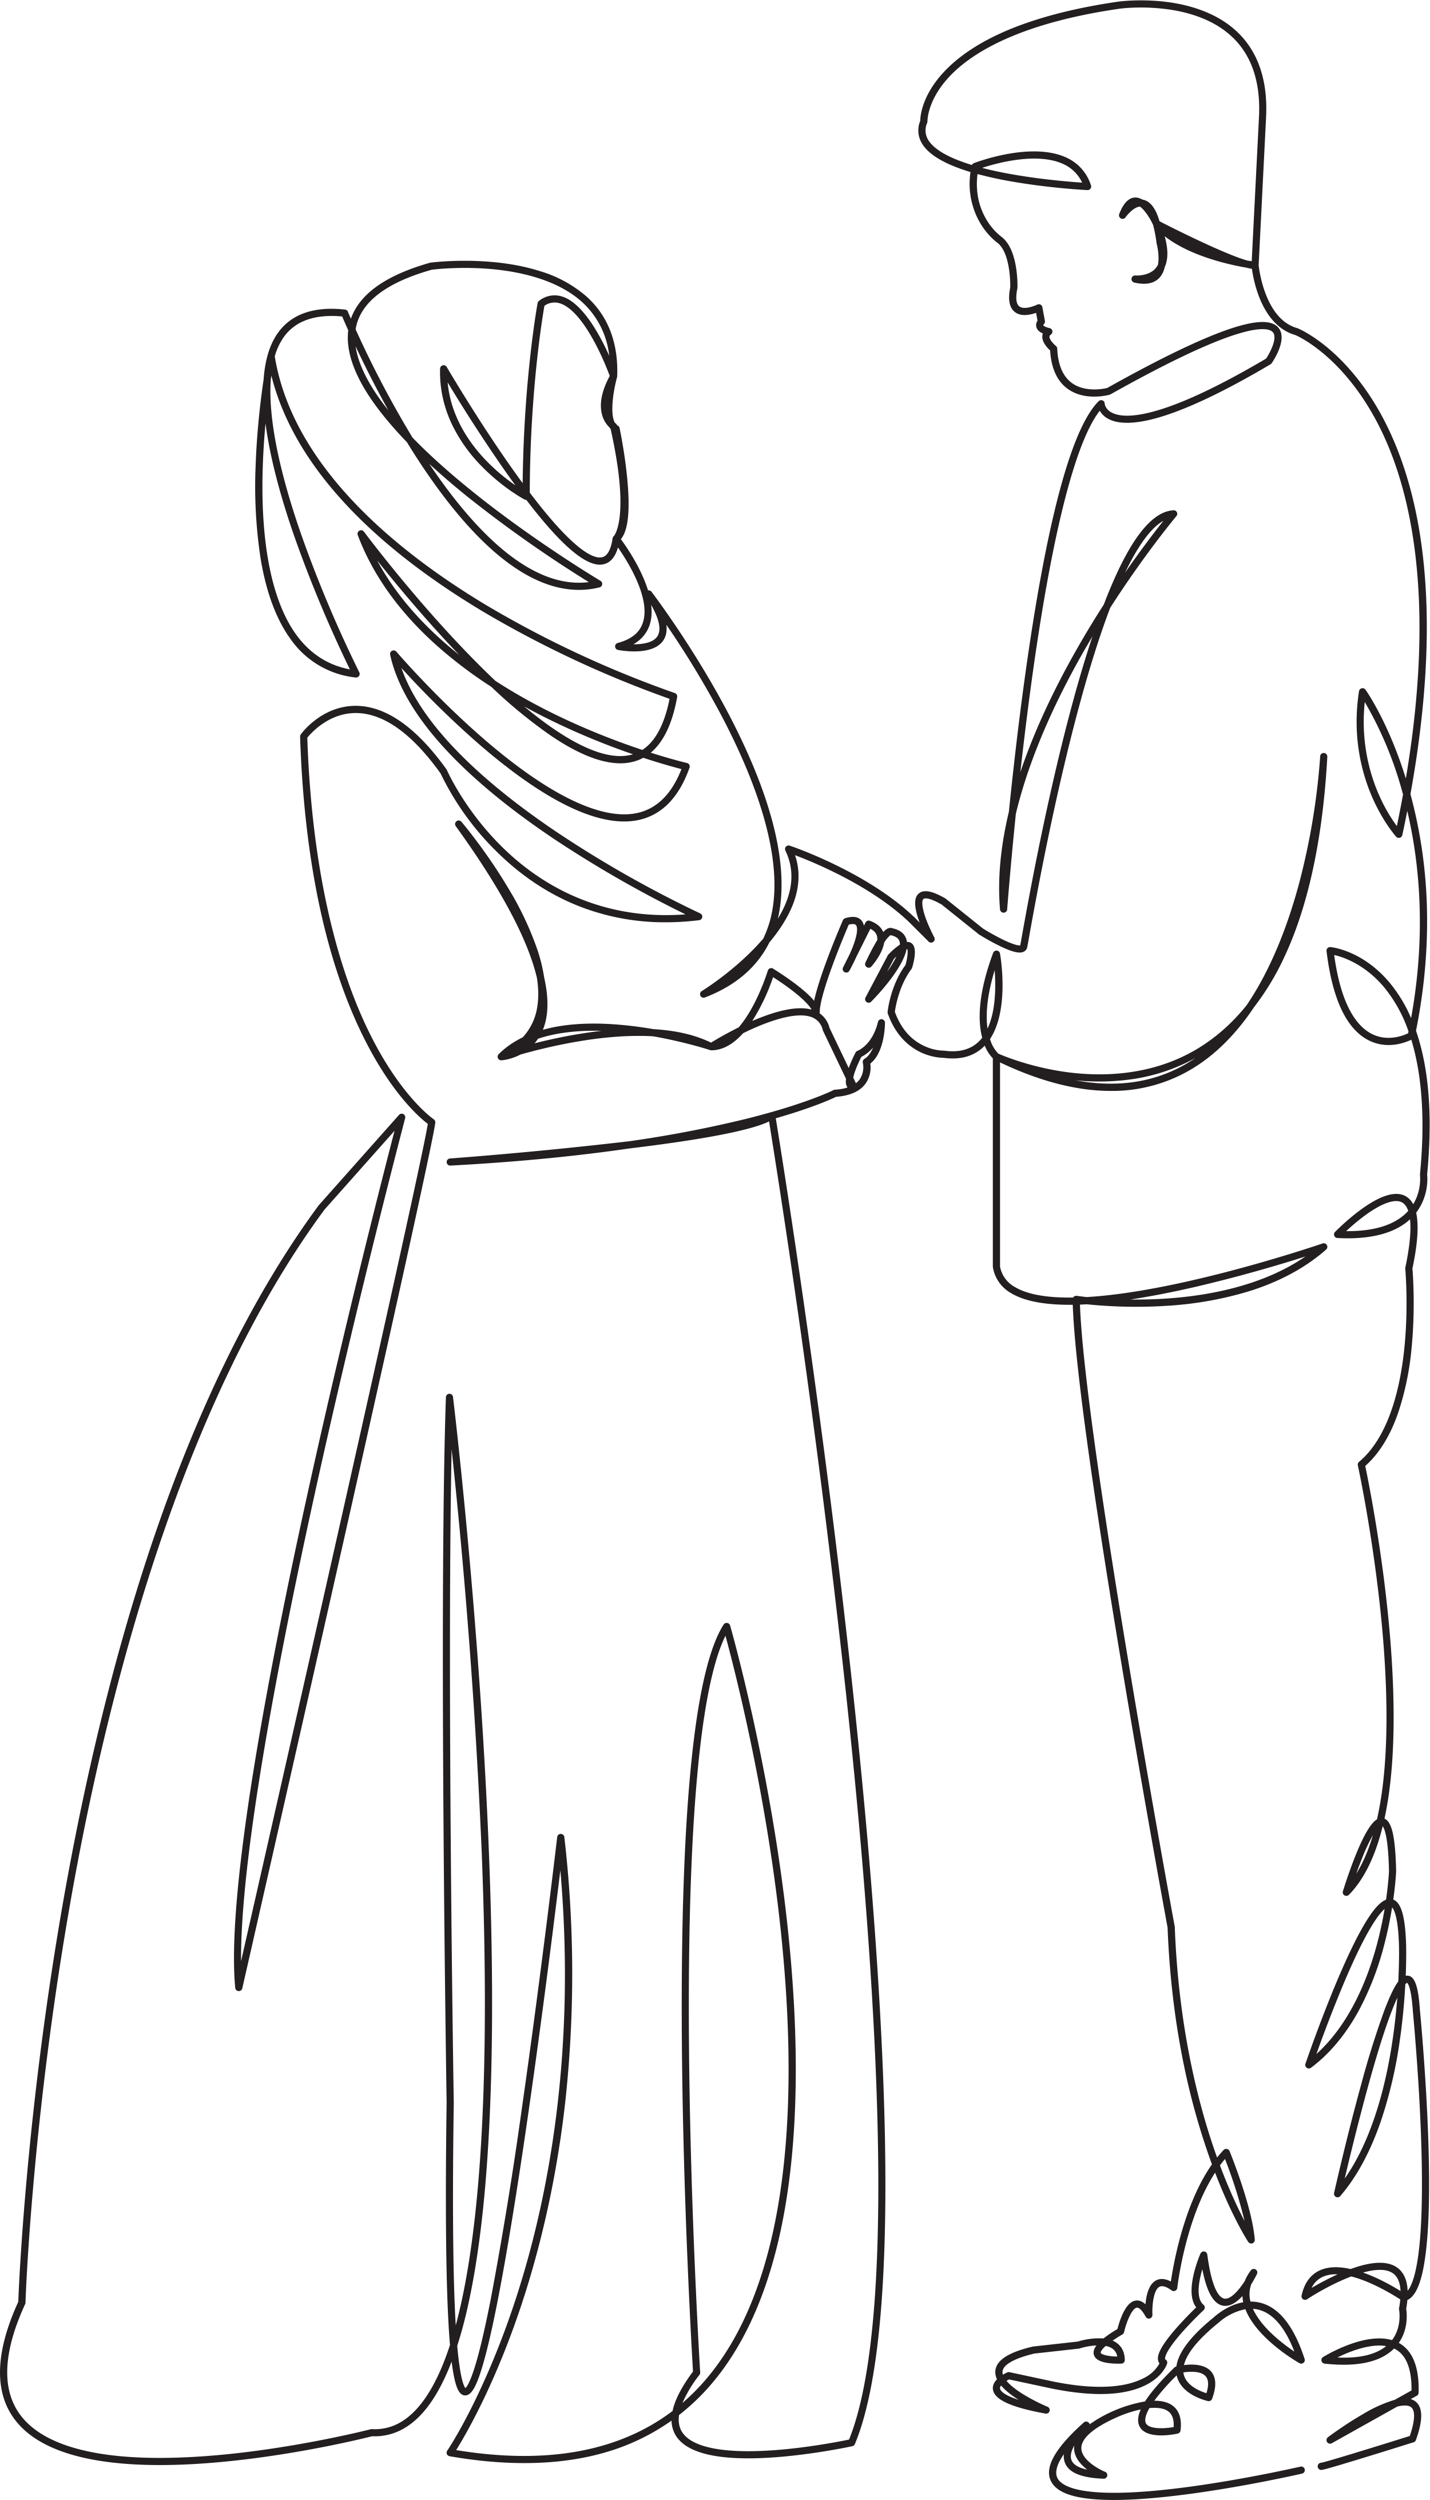 <svg xmlns="http://www.w3.org/2000/svg" viewBox="0 0 2800 4892"><path d="M1923 328.5c19.8 5.2 42.1 9.9 66.9 14 55 9.3 107.1 13.4 129 14.9a74.2 74.2 0 0 0-36.3-36.1c-51.2-24.1-130.6-2.3-159.6 7.2zM696.3 677.8c5.3 36.5 27 78.6 64.2 125.3a2066.1 2066.1 0 0 1-64.2-125.3zm180.2 70.5c6.3 68 43.8 120.5 76.2 153.8a383.4 383.4 0 0 0 56.5 47.7 2019.8 2019.8 0 0 1-21.7-30.3 3110 3110 0 0 1-111-171.2zM1037.3 964c87.4 115.4 125.5 129.6 141 126.6 10.7-2 17.8-14.5 21.2-37.1v-.2c.3-1.7 1-3 2.3-4 1.8-2 32-39.2-6.2-210a29.3 29.3 0 0 1-2.3-2.9c-4-3.9-10-11-13.6-21.9-7-21.8-2.3-48.3 14.2-78.8-3.2-8.8-13.7-36-28.8-64.3-23.5-44.3-47.3-71.1-68.8-77.8a34.1 34.1 0 0 0-30.3 4.8c-3.8 21.8-28.2 168.1-28.7 365.6zm1241 55c-20.8 11.5-46.1 40.6-75.3 101.5 32.1-46.3 59.4-81.7 75.2-101.6zM840.7 908c51 75.8 101.7 134.1 150.7 173.2 56.5 45 110.7 64.4 161.5 57.9a2479.5 2479.5 0 0 1-236.4-166.2 1518.4 1518.4 0 0 1-75.8-65zm399.6 352.8c18.1 0 38.5-3 46.7-15.4 8.3-12.3 4.1-33.4-12-61.7 1.7 13.7 1 27-3 39.3-5.4 16-16 28.6-31.7 37.8zm-502-164.5c39.5 73.7 97.8 135.1 160.8 185.2-66.3-69-125-140.1-160.9-185.2zm-218.5-267c-2.3 25-4.2 52.4-5.2 81-5.3 150.9 17.4 265.6 65.5 331.8 26.9 37 62.1 59.7 105 67.8A2508.8 2508.8 0 0 1 576 1048.8c-29.2-84.2-48-158-56-219.5zm506.5 553c88.7 73.8 159.6 106.4 208.2 95 1.6-.3 3.3-.8 4.9-1.3a1408.8 1408.8 0 0 1-169.5-70.8 1195 1195 0 0 1-43.6-22.9zm1646-8.7c-8.3 78.1 9.9 141 27.4 181a325 325 0 0 0 35.4 62c4.4-21 8.4-41.8 12.1-62l-5-17.8a729.6 729.6 0 0 0-70-163.2zm-921.8 502.6-13.4 25.3a205.3 205.3 0 0 0 18.2-29.9l-4.8 4.6zm-236.8 36a396.6 396.6 0 0 1-40.7 85.7c39.8-17.2 85.2-30.9 116.2-22.2-4.7-8.2-20.6-28.1-75.5-63.6zm433.9-13.5c-16.3 53.2-17.3 90-14 114.1 16.5-35 16.3-83.2 14-114.1zm664.8-29.9c6.1 44.8 16.3 81 30.3 107.6 12 22.7 26.7 38.6 43.9 47.1 30.8 15.3 61.5 2.9 70.5-1.5l.8-3.7a278.9 278.9 0 0 0-46.7-85.1c-38-46-80.8-60.3-98.8-64.4zm-1559 164a93 93 0 0 1-6.7 8.8c24.5-6.2 54-12.8 85.7-18a863 863 0 0 1 45.6-6.4c-41.5-1-85.8 2.4-124.5 15.5zm617.3 76 5.2 10.9c3-2.3 5.4-4.8 7.5-7.7a42.4 42.4 0 0 0 6.1-32.2 7 7 0 0 1 3.1-7.7c7.6-4.6 13-12.9 17-22.3a75 75 0 0 1-23.2 18.5c-10 20.3-14.2 32.9-15.7 40.5zm434 5c82.6 15.5 156.1 4.5 219.6-33 5.7-3.3 11.2-6.8 16.6-10.5a366.7 366.7 0 0 1-130.6 42.4 459.6 459.6 0 0 1-105.7 1.2zm531 295.4c56.1.4 96.8-12.6 121-38.9l.7-.7c-2.8-8.2-6.9-13.8-12.3-16.7-14-7.5-39.7 1.6-72.5 25.6a428.7 428.7 0 0 0-36.8 30.7zM2213 2543c22 .2 46.4-.2 72-2 79.7-5.4 187-24.4 271-82.2a2849 2849 0 0 1-216.5 59.7c-46.1 10.6-88.3 18.7-126.4 24.5zm475.2 1048.1a350.3 350.3 0 0 0-20.6 43.8 817.3 817.3 0 0 0-12 31.7c13-20.8 23.9-46 32.6-75.5zm22.9 144.5c-13 11.4-37.9 45.7-80.2 146.1a2755.7 2755.7 0 0 0-53.3 137.7c65.6-59.1 100.3-147.2 118.2-213.4a747.4 747.4 0 0 0 15.3-70.4zm24.8 173.8c-4.3 9.4-9 21-14 34.4-13 34.9-27.9 83.1-44.4 143.4a5207 5207 0 0 0-44.5 176c56.2-80.1 82.1-190.7 94-273.2 4.3-29 7-56.3 9-80.6zm-347.2 328c18.2 48.4 35.7 85 48.2 108.9a930.5 930.5 0 0 0-38.3-121.4 237 237 0 0 0-9.9 12.5zm227 213c-8.3 0-16.2 1.3-23.3 4a44.5 44.5 0 0 0-24.2 22.8 549.5 549.5 0 0 1 51-26.7h-3.5zm53-3.4c30.7 10.8 59 27.1 73.6 36.3-.7-17-6-28.8-15.5-35.2-13.4-8.9-34.7-7.5-58-1zM884.3 2836c-9.2 451.5 4 1269.5 4.2 1278.3v.3c-2.8 188.8-1.7 332.3 3.3 426.2l.6 9.6c18.8-70 33-157.6 42.6-262.6 16-176.2 18.7-401 8-668a12464 12464 0 0 0-58.7-783.8zm1569 1682c16.2 36.3 57.7 68 81.1 83.7-18.2-47.2-41.7-74.7-70-81.9-3.8-1-7.5-1.5-11.1-1.7zm-288.3 72.7c-10.7 9.5-9.8 13.3-9.7 13.4 1 3.5 15 7.2 32.3 7.3a23.4 23.4 0 0 0-9.4-15.4 34.1 34.1 0 0 0-13.2-5.3zm453.7 22.6c42.8 2 74.8-5.5 95.5-22.3-31.8-5.4-71.8 10.6-95.5 22.3zm-301.6 29.2c.1 1.3.4 2.6.7 3.9 5.3 22.3 32.2 33 44.4 36.8 4.9-15.6 4.3-26.8-1.7-33.4-8.9-9.9-29.3-9.4-43.4-7.3zm-357 25.6c-1.4 2-2.2 4-2 5.8.3 3.2 4.5 12 36.5 22.3-15.3-9.6-26.8-19-34.5-28.2zm-539.6-1467.1c-49.8 100-74.5 372.6-71.5 791.9 2.4 334.3 21.8 646.5 22 649.7a7 7 0 0 1-1.4 4.6 253.1 253.1 0 0 0-33.3 55 417.8 417.8 0 0 0 39-38.2c80.5-89.8 132.9-223.2 155.6-396.5 18.3-139.2 17.5-304.2-2.2-490.3-29-273.2-91-513-108.2-576.2zm830.1 1511.3c-10 17.6-8.8 26.1-6.8 29.8 6.5 12 36.5 10.5 54.2 7.4 1-14.5-2.5-24.8-10.4-30.7-8.7-6.6-22.4-7.8-37-6.5zm-147.1 73.1c-5.5 10-8.6 20.2-5.6 28.4 3.3 9 13.8 15.3 31 19-13-10-25.7-24.3-25.8-42 0-1.7.1-3.6.4-5.4zm77.4 106.7c-8.2 0-15.9-.2-23.2-.5-55.8-2.4-88.3-14.1-99.5-35.6-14-26.9 7-64.7 64-115.6a7 7 0 0 1 11.4 3.6 269.8 269.8 0 0 1 108.4-44.7c11.6-18.2 30.7-40.2 57.5-66.4a7 7 0 0 1 3.1-1.8l.8-.2c3.7-27.6 28.3-59.9 73.3-96.2 2.9-2.7 26.4-24 57.6-29.5l-.2-.8c-.7-3.8-1.2-7.6-1.4-11.3-11 11.9-24 21-37.5 18.9-18.8-3-32.3-26.5-41-71.4-7.4 25-12.5 57.2 2.2 69.5a7 7 0 0 1 2.6 5.2c0 2-.8 4-2.3 5.3-.2.2-20.2 19-39.6 40.6-34.7 38.8-36.2 51.7-35.8 54.7 0 .8.3 1 .7 1.2a7 7 0 0 1 3.3 8c-.3 1-7.2 23.9-39.6 41-41.4 21.9-104 24.6-186 8l-83.9-17.9-5 2.8c7 8.4 18.4 17.6 34 27 22.7 14 46 23.6 46.3 23.7a7 7 0 0 1 4 8.5 7 7 0 0 1-7.9 4.9c-68-12.4-100.7-27.5-103-47.6-1-7.8 2.9-14.4 8-19.6a32 32 0 0 1-3.3-16.2c1.7-21 25.7-36.6 73.5-47.8l.8-.1 87.4-9.7a141 141 0 0 1 50.1-6.1 250 250 0 0 1 27.3-18.4c1.2-4.7 3.8-14 7.7-23.7 8.2-20 17.4-30.4 28.2-32 7.5-1 13.9 2.5 19 7.3 1.4-17 6.1-38.8 20.4-46.6 8.3-4.5 18.1-3.8 29.3 2 2.5-16.6 8.2-50.4 19-89.3 16-57.4 36.5-104.3 61.4-139.9l-2.5-7a1370.5 1370.5 0 0 1-53.5-192.7c-17-84.2-27.4-172.9-30.8-263.5-2.3-12.7-46.7-253.4-91-520.4-59-354.7-90.9-589.6-94.7-698.5-53.5.6-93.5-6.8-119.9-22.3a71.7 71.7 0 0 1-36.6-52v-408a76 76 0 0 1-15.8-24.8c-19.6 20.4-46.8 28.4-80.9 23.8-3.6 0-21.6-.5-42.8-10-21.4-9.8-50.2-31-66.2-76.8a7 7 0 0 1-.3-3c.2-2.1 5.3-51.6 34.9-91.7 4.2-14.1 5.3-28 3.5-31.3l-1.3.3c-3.1 15.6-13.5 35.1-30.9 58.3a466.6 466.6 0 0 1-38.4 44.4 7 7 0 0 1-9 .7 7 7 0 0 1-2.1-8.9l44-83.2a133.9 133.9 0 0 1 23.3-20.3c.1-2.2-.1-4.3-.7-6.2-.7-2.3-2.8-9.3-17.7-12.3a51 51 0 0 0-12.4 14.8c-4 23.3-24.1 45.5-25.1 46.7a7 7 0 0 1-9.1 1 7 7 0 0 1-2.5-8.7c9.4-20 17-34 23.2-44 .2-2.7.1-5.3-.5-7.8-1.5-6-5.8-10.9-13-14.5l-27.6 55.2a363.2 363.2 0 0 1-13.7 27.3 7 7 0 0 1-12.3-6.6l13.3-26.6a288 288 0 0 0 4.7-11c13.6-33.9 9.2-43.3 7.5-45.4-2.5-3.1-9-2.3-14.2-1-8.5 19.8-55.5 131-56.8 170a10.3 10.3 0 0 1-.3 3.5 49 49 0 0 1 19.5 28.7l37.5 78.4a281 281 0 0 1 13.3-30.1 7 7 0 0 1 3.8-3.5c1.2-.4 29-11.4 40-55.8a7 7 0 0 1 13.9 1.7c0 2.4-.4 57-28.7 79a55 55 0 0 1-9.2 39c-11 15.2-30.4 24-57.8 26-7.3 3.6-43.8 20.7-118.1 42 10 61.3 91.4 566.5 150.6 1116.5 37 343 58.1 636 63 871.1 6 294.6-13.7 498.8-58.7 606.8a7 7 0 0 1-5 4.2c-.7.1-73 15.9-150.6 21.6-106.4 7.9-171.8-6.2-194.6-41.7a57.3 57.3 0 0 1-8.8-30 430.4 430.4 0 0 1-131.4 62.7c-86.3 24.7-188.3 27-303.2 7a7 7 0 0 1-5.3-4.2 7 7 0 0 1 .7-6.7c.8-1 76-112 139.8-314.4 55.7-176.6 113.2-459 81.7-821.4-11.7 96.6-35.8 289.7-63.5 480.8-22.8 157.9-43.6 283.5-61.6 373.5-10.7 53.5-20.7 95-29.5 123-11.4 36.6-20.9 51.1-32.4 50.4-9.8-.6-16.1-11.6-21.2-36.6-1.7-8.2-3.2-18.1-4.7-29.6-17 44.5-36.8 79-59.2 103.1-27.9 30-60.4 44.5-96.5 43-13 3.4-145.8 36.3-292.5 50.1-90.5 8.6-168.5 8.4-232-.7-80.4-11.4-138-37.2-170.8-76.6-45.2-54-44.4-133.4 2.5-235.9.9-25 14.6-370.7 90.2-796.2 46-258.2 105.4-495 176.7-703.5 89.3-260.9 197.5-478.3 321.6-646.3l.4-.4 156.6-176.2a7 7 0 0 1 8.6-1.5 7 7 0 0 1 3.4 8c-.8 3.3-89.5 339.4-172.7 715.4-48.8 220.8-86.3 411.9-111.2 568-25.5 159-38 281.9-37.4 366.2 61.3-269.1 348.6-1533.5 365.7-1638.5-13.8-10.4-64.2-52.7-116.6-151.5-35.2-66.4-64.1-144.7-85.9-232.9-27.1-110-43.1-235.5-47.6-373.4a7 7 0 0 1 1.3-4.3c1.6-2.3 41-56 107.5-56 58.9 0 118.8 42 178 124.5l.7 1.3c.4.9 36 82 114.5 156.6 68.6 65.4 184.6 138.5 352.7 125.7a2263.6 2263.6 0 0 1-254.8-145.8c-82.8-55.3-151.3-110.8-203.6-165-66-68.2-106.3-134.6-120-197.3a7 7 0 0 1 3.8-7.7 7 7 0 0 1 8.4 1.7c.8.9 76 88.5 171.3 170.9 125 108 227.7 158.4 297 145.5 40.2-7.4 70.4-36.6 89.9-86.6-12.4-3.2-39-10.4-74.8-22.1-6.8 3.7-14 6.4-21.7 8.2-7.3 1.7-15 2.6-23.1 2.6-37.7 0-84-18.5-137.8-55.3A965.4 965.4 0 0 1 962 1344a866.2 866.2 0 0 1-106.5-80.5c-73.4-65.4-125.6-138.2-155-216.4a7 7 0 0 1 3.2-8.6 7 7 0 0 1 9 2c.9 1.2 90.2 121 199.4 234.3 20 20.7 39.3 40 58 57.6 36.3 23.5 72.4 43.5 106 60.3 68 34 132.7 58.5 181.6 74.8 25.5-16.5 43.4-50 53.3-100a2090.5 2090.5 0 0 1-364-170c-110-65.7-200.6-136.3-269.2-209.9-75.6-81-124.7-165.7-146.4-252.5l-1.2 8.2c-5 71.8 14.8 173.5 58.9 300.7a2474.5 2474.5 0 0 0 114.4 271.6 7 7 0 0 1-.5 7.2 7 7 0 0 1-6.5 3 178.2 178.2 0 0 1-127.7-75.4c-28-38.6-47.8-91.9-58.7-158.5a936.9 936.9 0 0 1-9.5-182.4c2.4-67 9.7-127.5 15.6-167 2.6-37.4 11.6-67.4 27-89.7 26.3-38 70.9-53.8 132.4-47a7 7 0 0 1 5.7 4.3c0 .3 2 5 5.8 13.6 17-48.6 69-85.4 155.1-109.6l1-.2c2-.2 51.3-6.6 113.8-1.8 36.8 2.8 70.4 9 100 18.4a245.7 245.7 0 0 1 92.2 50.4c41.7 38 61.7 90.3 59.3 155.5a6.9 6.9 0 0 1-.3 1.8c-8.2 29.8-13.7 72.8-4.2 89.2l1.3.9c1.4.9 2.3 2.2 2.8 3.7l1.4.8a7 7 0 0 1 3.7 4.8c.1.5 10 47.5 14.8 97.5 6.2 63.2 2.2 102.7-12.3 120 10.6 14.4 39.7 56.3 53.2 100.2a7 7 0 0 1 6.7 2.6c.7 1 78.8 103 147.7 232.9 40.5 76.4 70 147.5 87.5 211.1 21 76 25 141.9 12.2 195.9 29.5-48 34.5-92.7 14.8-133.3a7 7 0 0 1 1-7.6 7 7 0 0 1 7.6-2c.3 0 37.7 12.6 85.8 35.8 44.6 21.4 108 56.6 156.6 102.8h.2l11.9 12-.5-1.1c-10.5-28.3-11.3-46.4-2.2-55.2 12.5-12.1 36.2-.7 53 9l.8.6 73.1 58.5c2.4 1.5 17.2 10.5 33.4 18.8 28 14.2 37 14.2 39.2 13.9l3.7-20.7c12-67 48.7-270.7 100.3-459.5 12.4-45.5 24.9-87 37.4-124.5l-12.9 21.9c-51.7 89.4-108.5 206-137.1 325.2-11.2 109.5-16.9 185.8-17 187a7 7 0 0 1-7 6.6 7 7 0 0 1-7-6.4c-5-58.1.8-122.1 17.3-191 7.7-75 17.8-165 30.5-257.3 42.5-308.5 91.3-492.2 145.2-546.1 2-2 5-2.7 7.6-1.7 2.6 1 4.3 3.5 4.3 6.3 0 .4 1 10.9 14 17.7 24.4 12.7 96 15.8 302.1-105.8 7.4-11.2 23.2-40.6 13-51.8-5-5.4-21.3-12-75.4 5.6-55.4 18-137 57.1-242.5 116.3l-1.5.6c-2 .5-47.8 13.2-82-11.4-20.8-15-32.4-40.3-34.5-75.2-5-4.6-15.7-15.7-15.3-27.3 0-1.8.3-3.8 1-6-5-2.1-10.3-5.7-12.3-11.3a15 15 0 0 1 1.9-13.6l-2.8-15.4c-10.7 3.8-29 8-41.4-1.5-11-8.4-14-24.6-9.2-48.3.1-6.3.7-65.6-24.2-86.6-2.6-1.9-19.2-14-33.5-37.4a152 152 0 0 1-20.1-101.7c-48.7-14.7-80.2-32.8-94-54.3a49 49 0 0 1-4.4-46c0-8.5 3-49.5 46.8-96.1 27.9-29.7 66.6-55.7 115.3-77.3 60.3-26.7 136.3-46.9 225.7-59.8 1.4-.2 36.8-5 83-.7 42.8 4 103.1 17.3 147.1 57.4 42.8 38.9 62.7 95.6 59.3 168.4L2464.5 519c.8 7.5 12.4 105.7 75.6 123.1.3 0 .5.2.8.3 1 .4 25 10.2 58.3 37.8 30.4 25.3 74.7 71 112.7 145.4 42.5 83.3 68.8 184.8 78 301.8 10 125 .5 268.3-28.2 426.6a938.7 938.7 0 0 1 31 191.6c5.1 88.4-1.7 179.6-20.1 271.4 4.5 13 8.4 26.6 11.8 41 15.7 66.4 19 147.3 10 240.2.7 6.3 3.3 42.6-21.5 74.8 5.4 24.2 3 60.4-7.3 109.3.8 9.3 6 77-1.6 154.7a557 557 0 0 1-26.8 129c-15.6 44.5-37.2 79-64 102.7 5.6 26.7 36.8 179.9 49.8 349.3 8.3 109.1 7.7 203.6-2 280.8a687 687 0 0 1-10.1 60c9.4 4 13.5 17.1 16 27.2 3.8 16.6 6.1 41.9 6.8 75.3v.4c0 .4-.9 22.1-5.6 55.6 15.9 6 23.7 34.5 25.2 90.8 0 .4.6 22.8-.8 58.2 1.2-.2 2.5-.3 3.8-.2 13.8 1 20.7 20.3 23.9 66.4.4 4.8 13.5 140 17.1 275.4 2.2 80.8.6 146-4.8 193.7-6.5 58.6-18.3 90.6-36.8 99.3-.5 5.4-1.2 11.1-2.3 17 1.1 7.2 5 39-14.5 66.8l1 .6c26.5 15.2 39.2 47.8 37.8 96.8a7 7 0 0 1-3.5 6l-12 6.6c3.3 1 6.2 2.4 8.8 4.3 15.2 11.2 15.7 36 1.4 75.9a7 7 0 0 1-4.5 4.3c-.4.1-43.3 13.6-86.6 26.9-88.5 27.2-92 27.2-94 27.2a7 7 0 0 1-.5-14c8.8-1.2 109.5-32.3 173.6-52.4 10.3-30 11.2-50 2.3-56.6-3-2.2-10.3-5-26.7-1l-128.3 71.8a7 7 0 0 1-9.2-2.3 7 7 0 0 1 1.6-9.4c.3-.3 32.6-24.6 68.8-45.4a268.3 268.3 0 0 1 62.1-27.9l32.8-18.3c.5-41.3-9.8-68.3-30.8-80.3l-3.3-1.8c-26.6 26.7-72.3 36.6-136 29.6a7 7 0 0 1-2.9-13c3.6-2.1 80.2-49.1 134.8-33 20.2-26.5 13.9-59.6 13.8-60-.2-.8-.2-1.7 0-2.6 1.1-6 2-11.7 2.4-17-11.5-7.5-54.6-34.5-96-45-34.3 13-68.8 33-86.6 44.7a7 7 0 0 1-7.8-.1 7 7 0 0 1-2.8-7.3c5.6-25.7 18.7-42.6 38.7-50.5 16.8-6.6 37-5.9 57.3-1.3 40.8-15 71-16.2 89.9-3.7 13.5 9 20.8 24.5 21.7 46.3 14.1-17.2 32.4-76.9 27.1-274.5-3.6-136.7-17-273.2-17-274.5v-.2c-3.2-45.4-9.9-52.6-11.1-53.5-.5.2-1.6.8-3.5 2.8-1.7 30.5-4.8 68.3-10.7 109a875.3 875.3 0 0 1-37.7 160.4c-20.6 59.3-47.1 108.1-79 145.1a7 7 0 0 1-8.4 1.7 7 7 0 0 1-3.7-7.8c.2-1 24.1-107.1 52.8-211.4a1752.4 1752.4 0 0 1 45.3-145c7.9-21 15.2-37.2 21.6-48.3 1.7-2.9 3.7-6.1 6-9.1 2.1-41.6 1.4-68.6 1.4-69-1.4-53.6-8.8-70.6-13.5-76-3.7 22.7-9 49.2-16.5 77.3a570 570 0 0 1-49.8 126.6c-25.5 46.1-56.6 83.1-92.6 110a7 7 0 0 1-8.3 0 7 7 0 0 1-2.5-7.9c.3-.8 28.2-82.4 61.8-162 19.9-47 37.8-84.1 53.3-110.4 16.6-28.1 30.4-44 42.7-48.6 4.7-32.3 5.7-54 5.8-56.1-1.3-64.3-8.6-82.6-12.3-87.7-14.7 59.4-36.8 104.4-66.3 134.3a7 7 0 0 1-8.5 1 7 7 0 0 1-3.2-8c.2-.4 11.1-36.2 25.2-71.1 18.8-46.5 32-64 41.6-69.7 4.4-19.5 8-40.5 10.9-63 9.6-76.3 10.2-169.8 2-278-14.2-184.6-50-350-50.4-351.6a7 7 0 0 1 2.3-6.9c60.1-50.3 81.6-150 89-224.8 8.1-82 1.6-152.7 1.5-153.4 0-.7 0-1.4.2-2 8.5-40.4 11.6-72.1 9.2-94.2v-.3c-26.9 24.7-67.9 37.2-122.2 37.2a383 383 0 0 1-20-.6 7 7 0 0 1-6.2-4.4 7 7 0 0 1 1.5-7.4c1-1 22.9-23.4 50.3-43.5 38.5-28.2 68-37.2 87.5-26.8a37 37 0 0 1 15.3 16c17-27.8 13.3-56.9 13.3-57.2a6.8 6.8 0 0 1 0-1.7c10.2-104.2 4.3-193-17-263-11.2 5.4-46.4 19.6-83 1.4-43.6-21.6-71.6-80.5-83-174.9a7 7 0 0 1 1.9-5.7 7 7 0 0 1 5.6-2.1c2.6.2 63.4 6.2 116.8 70.6a281 281 0 0 1 41.3 68.4c30.3-167.4 15.8-306.4-7.5-405.5-3 15.6-6.3 31.4-9.7 47.3a7 7 0 0 1-5 5.3 7 7 0 0 1-7-2c-1-1.2-25.5-28.4-46.9-77.2-19.6-45-40-117.4-25.9-207.6a7 7 0 0 1 5.3-5.7 7 7 0 0 1 7.4 2.7c1.8 2.6 44.7 63.4 79 173.9 60.8-360.6 6.9-573-52.7-690.3-36.8-72.4-79.5-117-108.9-141.5-29.8-25-52.2-35-55.1-36.2-31-8.8-55.7-35.1-71.3-76.4-8.4-22.3-12-43.1-13.4-53.1-2.7-.4-6.3-1-11.1-2.3A519.6 519.6 0 0 1 2381 510c-42-12.4-75.6-28.4-100.5-47.7 7 25 7 45.3 0 60.6a44 44 0 0 1-10.6 21c-10.6 11-27.1 14.1-49 9a7 7 0 0 1-5.3-8 7 7 0 0 1 7.6-5.8c.2 0 27.9 2 41.1-16.1a33.1 33.1 0 0 0 3-4.8c2.9-15-.4-33.3-2.5-41.2a6.6 6.6 0 0 1-.2-1 273.8 273.8 0 0 0-6.7-35.6c-5.7-12.7-16-29-25.7-36.1-11.4.5-24.4 15.3-28.4 21a7 7 0 0 1-9 2.2 7 7 0 0 1-3.3-8.7c8-21 18.5-31.9 31-32.3 5-.1 9.7 1.4 14.2 4l2.4.5c13.7 3.4 24 17.2 31.3 42 37.7 19.5 131.4 65.6 171.7 76.8l8.8 1.4 14.3-283.6c3.2-68.4-15.2-121.4-54.7-157.3-41-37.5-98-50-138.7-53.8-44.6-4.3-79.7.5-80 .6-197.8 28.6-289.5 87.3-331.7 131.6-45 47.3-44.1 88.4-44.1 88.8a7 7 0 0 1-.5 2.8 35.6 35.6 0 0 0 2.7 34.6c11.8 18.3 40.6 34.5 84.8 48a7 7 0 0 1 3.8-3.6c4.6-1.8 113-43 181.7-10.7a88.6 88.6 0 0 1 47.7 54.2 7 7 0 0 1-1 6.4 7 7 0 0 1-6 2.8c-.6 0-68.7-3.4-141.6-15.7a773 773 0 0 1-73.6-15.7c-4.1 33.3 2 63.4 18 90a119.3 119.3 0 0 0 30.7 34.2c31.7 26.4 29.6 95.7 29.5 98.7 0 .4 0 .8-.2 1.1-3.7 18-2.4 30.2 3.9 35 9 7 28.8-.4 35.1-3.5a7 7 0 0 1 6.3 0 7 7 0 0 1 3.7 5l5 27a7 7 0 0 1-1.6 5.7c-1.5 1.8-1.6 2.7-1.6 2.7.5 1.5 6.4 4.4 12.2 5.5a7 7 0 0 1 5.5 5.4 7 7 0 0 1-2.7 7.2c-2.8 2-2.8 3.6-2.9 4.3-.1 5.3 7.5 14 12.6 18a7 7 0 0 1 2.6 5.2c1.4 32 11.1 54.7 28.9 67.5 26.5 19.1 63.6 11 69.2 9.5 106-59.4 188.2-98.7 244.3-117 47.6-15.4 77-16 90-1.6 20 21.9-9.2 65.5-12.6 70.4a7 7 0 0 1-2.2 2c-91.9 54.3-167 89.7-223.3 105.3-42.5 11.8-74.3 12.2-94.4 1.4a40.7 40.7 0 0 1-16.6-15.8c-48.1 61.2-94.2 243.4-133.5 529.4a7092.8 7092.8 0 0 0-22 178v-.2c26.5-78.8 65.7-163.3 116.4-251 15.7-27.2 31.6-53 47.1-77.2a927.3 927.3 0 0 1 28-66.3c36.7-77.1 72.1-115.7 108.3-118a7 7 0 0 1 6.7 3.9 7 7 0 0 1-1 7.6c-.7.9-61 72.7-129.6 179.4-18.3 48.1-37.9 108.5-58.5 184-51.5 188.3-88 391.6-100 458.4a707.4 707.4 0 0 1-4.1 22.3c-1 4-3.7 7.1-7.6 8.7-6 2.4-17.5 3-51.8-14.5-18-9.1-33.7-19-34.3-19.3l-.7-.5-73-58.4c-28-16.1-34.7-11.8-35.8-10.8-3.2 3-3.6 15.4 5.6 40.2 6.9 18.2 15.7 34.7 15.8 34.9a7 7 0 0 1-11 8.3l-39.2-39.1c-73.7-69.9-183.2-115.3-222.5-130.1 10.2 29.5 9 61-3.2 94-9.4 24.9-25.2 50.6-47 76.7-24.2 48.6-66.5 84.8-126.2 107.7a7 7 0 0 1-6.2-12.5c.6-.3 58.6-36.1 107.5-88.3a425 425 0 0 0 13-14.5c5-10.6 9.3-21.8 12.7-33.7 34-120.9-33.6-287.2-96.2-405.4a1847.2 1847.2 0 0 0-106.3-174.9c1.5 12.1-.5 22.4-6 30.6-21.3 31.7-86 19.2-88.8 18.6a7 7 0 0 1-5.6-6.6 7 7 0 0 1 5.1-7c26.6-7.1 42.7-20 49.2-39.6 15.8-47.2-28.8-118.7-48.7-147.3-5.5 19.3-15.3 30.4-29.1 33-2 .5-4.1.7-6.3.7-31.6 0-79-41.7-144.1-126.8a7 7 0 0 1-3.5-.8c-1.8-.9-43-23-84.4-65.5a307 307 0 0 1-57-80.1c-17-35.3-25-72.4-23.9-110.4a7 7 0 0 1 13-3.3c.6 1 57.8 98.8 124.3 193.4a1950.6 1950.6 0 0 0 24.4 34c2.1-205 29-351 29.3-352.5a7 7 0 0 1 2.8-4.3 48.6 48.6 0 0 1 45-8.5c40 12.4 73.8 74.7 92.4 116a166 166 0 0 0-53-105c-50.7-46-128-60.8-184-65.2-57.8-4.4-105 1.1-110.3 1.8-90.7 25.4-140.9 64.7-149.3 116.6a1983 1983 0 0 0 111.5 212c32.4 33.4 71.6 68.6 117.6 105.6 122.2 98.3 249.1 173.8 250.4 174.6a7 7 0 0 1 3.3 7 7 7 0 0 1-5.2 5.8c-60.3 15-124.6-4.2-191.2-57.3-52.3-41.7-106.3-104.6-160.5-186.7a1465 1465 0 0 1-25.5-40.2 734.9 734.9 0 0 1-48.5-55c-49.6-62.5-72-117.7-66.3-163.8a1376 1376 0 0 1-11.9-27.1c-53.8-5-92.6 8.9-115.2 41.5a125.6 125.6 0 0 0-16.8 36.5c35.6 219.2 246 386.5 416.3 488.2a2054 2054 0 0 0 367 170.7 7 7 0 0 1 4.6 8c-9.3 51.5-26.6 87.8-51.7 108.7 43 13.7 70.3 20 71 20.2a7 7 0 0 1 4.5 3.5 7 7 0 0 1 .4 5.7c-21 59.5-55.8 94.2-103.1 103-41.5 7.7-92.8-4.7-152.6-36.9-47-25.3-99.6-63-156.3-112A1849.7 1849.7 0 0 1 786 1307.2c18 51.6 54.1 105.8 108 161.5 51.6 53.4 119.3 108.3 201.3 163a2208.5 2208.5 0 0 0 275.7 155.7 7 7 0 0 1 4 7.4 7 7 0 0 1-6 5.9c-22.2 2.7-44.1 4.1-65.6 4.1a459.2 459.2 0 0 1-166.6-30.3c-57-22-110-56-157.2-101.1a549.1 549.1 0 0 1-117-160c-56.2-78.3-112-118-166-118.1h-.1c-52.8 0-87.5 39.3-94.8 48.3 10.4 307.2 77 493.8 131.2 596.3 58.7 111.2 115.8 150 116.4 150.4a7 7 0 0 1 3 6.7c-9.7 77.7-362.9 1628-377.9 1694a7 7 0 0 1-7.3 5.3 7 7 0 0 1-6.5-6.3c-8-83.2 3.7-224.7 35-420.6 25-156.4 62.6-347.8 111.5-568.9 69.3-313.3 142.4-599 165.4-687.7l-137 154.1c-279.3 377.9-423.6 939.3-495.6 1343.7-78 438.6-90 792-90 795.6a7 7 0 0 1-.7 2.7c-45 97.8-46.7 172.6-5 222.4 30.5 36.6 85 60.7 161.9 71.7 62.4 8.9 139.3 9 228.6.6 152.6-14.4 290.1-49.6 291.5-50a7 7 0 0 1 2-.1c32.8 1.6 61.2-11 86.8-38.6 25.6-27.6 47.7-69.7 66.1-126.2a1457 1457 0 0 1-2.6-36.5c-5.5-94-6.8-241.4-4-437.7-.2-15.8-15.5-965.5-1.4-1380.3a7 7 0 0 1 6.7-6.8 7 7 0 0 1 7.2 6.2c.5 4.2 52 430.1 70.1 885.6 10.7 267.6 8 493-8 669.9-9.6 105.2-24.1 194.3-43 264.7a781 781 0 0 1-10.8 36.5 612 612 0 0 0 6.1 50.3c4.2 24 8.4 30.8 9.9 32.6 2.2-1.9 9.3-10.3 20.7-49 8.7-29.4 18.4-71.7 29-125.5a7837.9 7837.9 0 0 0 60.6-371.2c38-264.8 69.1-530 69.4-532.6a7 7 0 0 1 7-6.2 7 7 0 0 1 7 6.2 2321.9 2321.9 0 0 1 2.5 511.8c-14.4 132-41 259.6-78.7 379.4-54.1 171.3-116.5 277.8-135.6 308.4 176.3 28.9 318.3 3.2 423.7-76.5l1-4.4c5.4-21 18.5-45.4 39-72.8-1.8-30.8-19.5-329.3-21.8-647.8-1.4-196.7 3.2-362.4 13.8-492.6 13.3-163.6 36.2-271.7 68-321.4a7 7 0 0 1 7-3.1 7 7 0 0 1 5.7 5c.8 2.7 79.3 276 113.1 594.6 19.9 187.3 20.6 353.4 2.2 493.7-23 176.2-76.6 312.2-159.1 404.2a431 431 0 0 1-56.2 52.5c-1.8 13 .2 24.1 6 33.3 19.5 30.5 82.3 42.7 181.7 35.4 67-5 129.8-17.5 145.2-20.7 43.3-107.1 62.2-308.2 56.2-597.7-4.9-234.6-26-527.3-63-870a22790.5 22790.5 0 0 0-149.8-1111.7c-35.7 17.4-127.2 35.2-273 52.8-95.5 13.9-212 26.2-351 33.6a7 7 0 0 1-7.3-6.5 7 7 0 0 1 6.5-7.4 8791.8 8791.8 0 0 0 350-33.6 2352.7 2352.7 0 0 0 231.2-44.3c117.8-29.5 169.3-55.7 169.8-56 .9-.4 1.8-.7 2.8-.7 9.3-.6 17.6-2 24.6-4.3-2.2-3-4.1-7.9-3-17l-45-94a7 7 0 0 1-.5-1.3 34.4 34.4 0 0 0-21.3-25.2c-23-9-63.6-1-117.2 23a577 577 0 0 0-17.5 8.3c-17.4 19.4-38.3 33.4-62.3 33.4-.8 0-1.6-.1-2.3-.4-.6-.2-48-15.8-111.5-27-49.8-2.9-101.5 2.5-144 9.6-46.6 7.7-88.1 18.2-115.8 26.1-18.3 9.6-34.9 11.1-37 11.3a7 7 0 0 1-2.9-.4h-.2l-.4-.2h-.1l-.1-.1a7 7 0 0 1-3.4-3.4 6.8 6.8 0 0 1-.4-1.2 7 7 0 0 1 0-3.7h.1l.6-1.5v-.1a7.2 7.2 0 0 1 1.2-1.5c13.1-13 28.8-24 46.9-32.8a111.2 111.2 0 0 0 27.3-52.7c4-18.7 4.3-39.9.7-63.4-15.2-65-59.6-159.7-159-297.2a7 7 0 0 1 1.4-9.6 7 7 0 0 1 9.7 1c.5.5 48.6 57.2 92.1 130.6a620.6 620.6 0 0 1 56.9 120.6 323.8 323.8 0 0 1 13 53.5c9.3 41 8.5 75.4-2.5 102.4a302 302 0 0 1 31-6.9c39.7-6.6 86-7 137.8-1.2 16.5 1.8 32.6 4.2 47.8 6.8 44.5 2.6 82.3 11.5 112.6 26.4 8-4.9 28.4-17.1 54.2-29.9 10.3-12 19.1-25.8 26.2-38.7 19.7-35.7 30.7-72 30.8-72.3a7 7 0 0 1 10.4-3.9c39 24.6 66 45.8 80.3 62.9 11.7-55 54.3-152.9 56.4-157.7a7 7 0 0 1 4.4-3.9c15-4.6 26-3 32.2 4.8 2.2 2.7 3.7 6 4.4 10l3.2-6.3a7 7 0 0 1 8.7-3.4c13.2 4.8 22 12.2 26 22.1 5.4-5.9 9.3-7.6 12.3-8.1 2-.4 4-.2 5.8.6 14.7 3.2 23.9 10.5 27.3 21.8.5 1.5.8 3.2 1 5 3-.2 5.6.4 8 1.8 6.9 4.2 9 13.9 6.6 29.6-1.5 9.8-4.3 18.7-4.4 19a6.7 6.7 0 0 1-1 2.1c-25.2 33.5-31.7 75.9-32.8 84.2 11.5 32 30.9 54.6 57.6 66.9a95 95 0 0 0 39 9.1c29.6 4.1 53-2.4 69.4-19.5 1.7-1.8 3.4-3.7 5-5.8-8.4-31.7-9-84 21.4-166a7 7 0 0 1 7.2-4.5 7 7 0 0 1 6.2 5.7c.9 4.8 19 109.2-19.5 167.4a66.8 66.8 0 0 0 16.4 28.6c7.1 3.1 58.4 25.1 128.1 35.3 68.7 10 169.8 10.3 261.7-45 36-21.7 68.2-50.1 96.3-85.2 50.5-74.4 82.7-163.7 102.7-238.4a1344.7 1344.7 0 0 0 41.2-247.3v-1.2a7 7 0 0 1 14 .7v1c-8.9 159.7-37.3 291.6-84.6 392a514.4 514.4 0 0 1-58.8 97.1c-36 53.8-77.5 94.8-123.9 122.1a303.3 303.3 0 0 1-156.7 41.8c-66 0-138.5-18.6-216.8-55.8v399.5a57.5 57.5 0 0 0 29.8 40.4c24 14.2 62.3 21 113.4 20.2a7 7 0 0 1 1.4-1.7 7 7 0 0 1 5.7-1.6c.2 0 7.1 1 19.2 2.4 56.7-3.3 126.8-14.3 208.8-33.2 133.4-30.6 252-71.3 253.2-71.7a7 7 0 0 1 8.4 3 7 7 0 0 1-1.4 8.9c-39.9 35.2-90.5 62.7-150.6 81.5a693.8 693.8 0 0 1-160.2 28.5c-68.3 4.6-127.3.3-157.7-2.9l-13.5.7c9.3 261.9 183.8 1207.5 185.6 1217.1l.1 1c7.5 202.9 49 357 82.8 450.9a231 231 0 0 1 12.8-14.8 7 7 0 0 1 6.4-2 7 7 0 0 1 5.2 4.1c1.8 4.5 44.5 109.5 49.4 173.5a7 7 0 0 1-4.7 7.1 7 7 0 0 1-8-2.7c-1.4-2-31.2-47.7-65-135.6-26.3 40.7-43.5 89.5-54 127.3-15 53.9-20 97.8-20 98.2a7 7 0 0 1-4.2 5.6 7 7 0 0 1-7-.7c-7.1-5.3-17.1-10.7-23.9-7-12.2 6.6-14.4 39.8-13.6 54.8a7 7 0 0 1-5 7.1 7 7 0 0 1-8.2-3.4c-6.3-11.7-12.8-18.3-17.4-17.7-9.5 1.3-20.5 28.6-24.9 47.8a7 7 0 0 1-3.2 4.5c-7.7 4.5-14 8.6-19.2 12.2 2.7 1.1 5.3 2.5 7.7 4.3 10.4 7.3 15.8 18.6 16.1 33.5a7 7 0 0 1-6.7 7.2c-.4 0-11.3.5-22.9-.8-18-2-28.2-7.4-30.9-16.4-1.6-5.7 0-11.7 5-18.4a137.6 137.6 0 0 0-34 6.2l-87.6 9.7c-39.1 9.3-61.2 21.8-62.3 35.2-.2 2 .1 4 .8 6.2 4.1-2.6 7.6-4.1 8.5-4.5a7 7 0 0 1 4.3-.5l86 18.4c96.8 19.6 148.7 7.5 175.3-6a70.8 70.8 0 0 0 32.4-29.4 15.7 15.7 0 0 1-2.9-7.4c-1-8.3 2.1-24 39.5-65.8 13.8-15.4 28-29.5 35.3-36.6-9.8-12.8-11.7-33.5-5.6-61.8 5-23 13.6-42.7 14-43.5a7 7 0 0 1 7.3-4.1 7 7 0 0 1 6 6c9.5 72 25.1 85 33.6 86.3 12.4 2 28.5-16.8 40-34.7 2.7-7 6.7-14 11.8-20.7a7 7 0 0 1 9.2-1.7 7 7 0 0 1 2.7 9c-1.2 2.3-5.2 10.5-11.3 20.1a57.3 57.3 0 0 0-1.4 33.8c6.2 0 12.7.6 19.3 2.3 37 9.3 66 46.3 86.7 110a7 7 0 0 1-2.2 7.5 7 7 0 0 1-7.9.7c-3.6-2-83.4-47.5-105.9-105.6a112 112 0 0 0-52.7 26.6c-39.3 31.7-62.2 59.9-67.6 82.8 15.9-2.1 39.8-2.2 52.8 12.1 10.5 11.7 11.3 29.8 2.3 53.9a7 7 0 0 1-8 4.4c-2.2-.5-52.1-11.6-61-49l-.3-1.3a422.5 422.5 0 0 0-43.9 49.6h.4c13.4 0 26.2 2.6 35.7 9.7 13 9.8 18.1 26.2 15.3 48.6a7 7 0 0 1-5.5 6c-6.1 1.4-60.4 12.5-74.4-13.4-4.7-8.8-4.1-20 2-33.8-16.5 3.4-31.9 9-40.3 12.5-63 26.8-76.2 49.2-76 63.3 0 22.4 33.6 41 46.5 46.2a7 7 0 0 1 4.2 8 7 7 0 0 1-7.1 5.5c-44-1.6-68.8-12-76-31.9-1.8-5-2.4-10.3-1.8-16-14 19.8-18.2 35.7-12.4 47 9.2 17.6 53.9 43.3 250.5 17.7 113.9-14.9 224-40.2 225-40.4a7 7 0 0 1 8.5 5.2 7 7 0 0 1-5.3 8.4c-1 .3-111.8 25.7-226.2 40.6-55.8 7.3-103.5 11-142.3 11z" fill="#231F20" fill-rule="evenodd"/></svg>